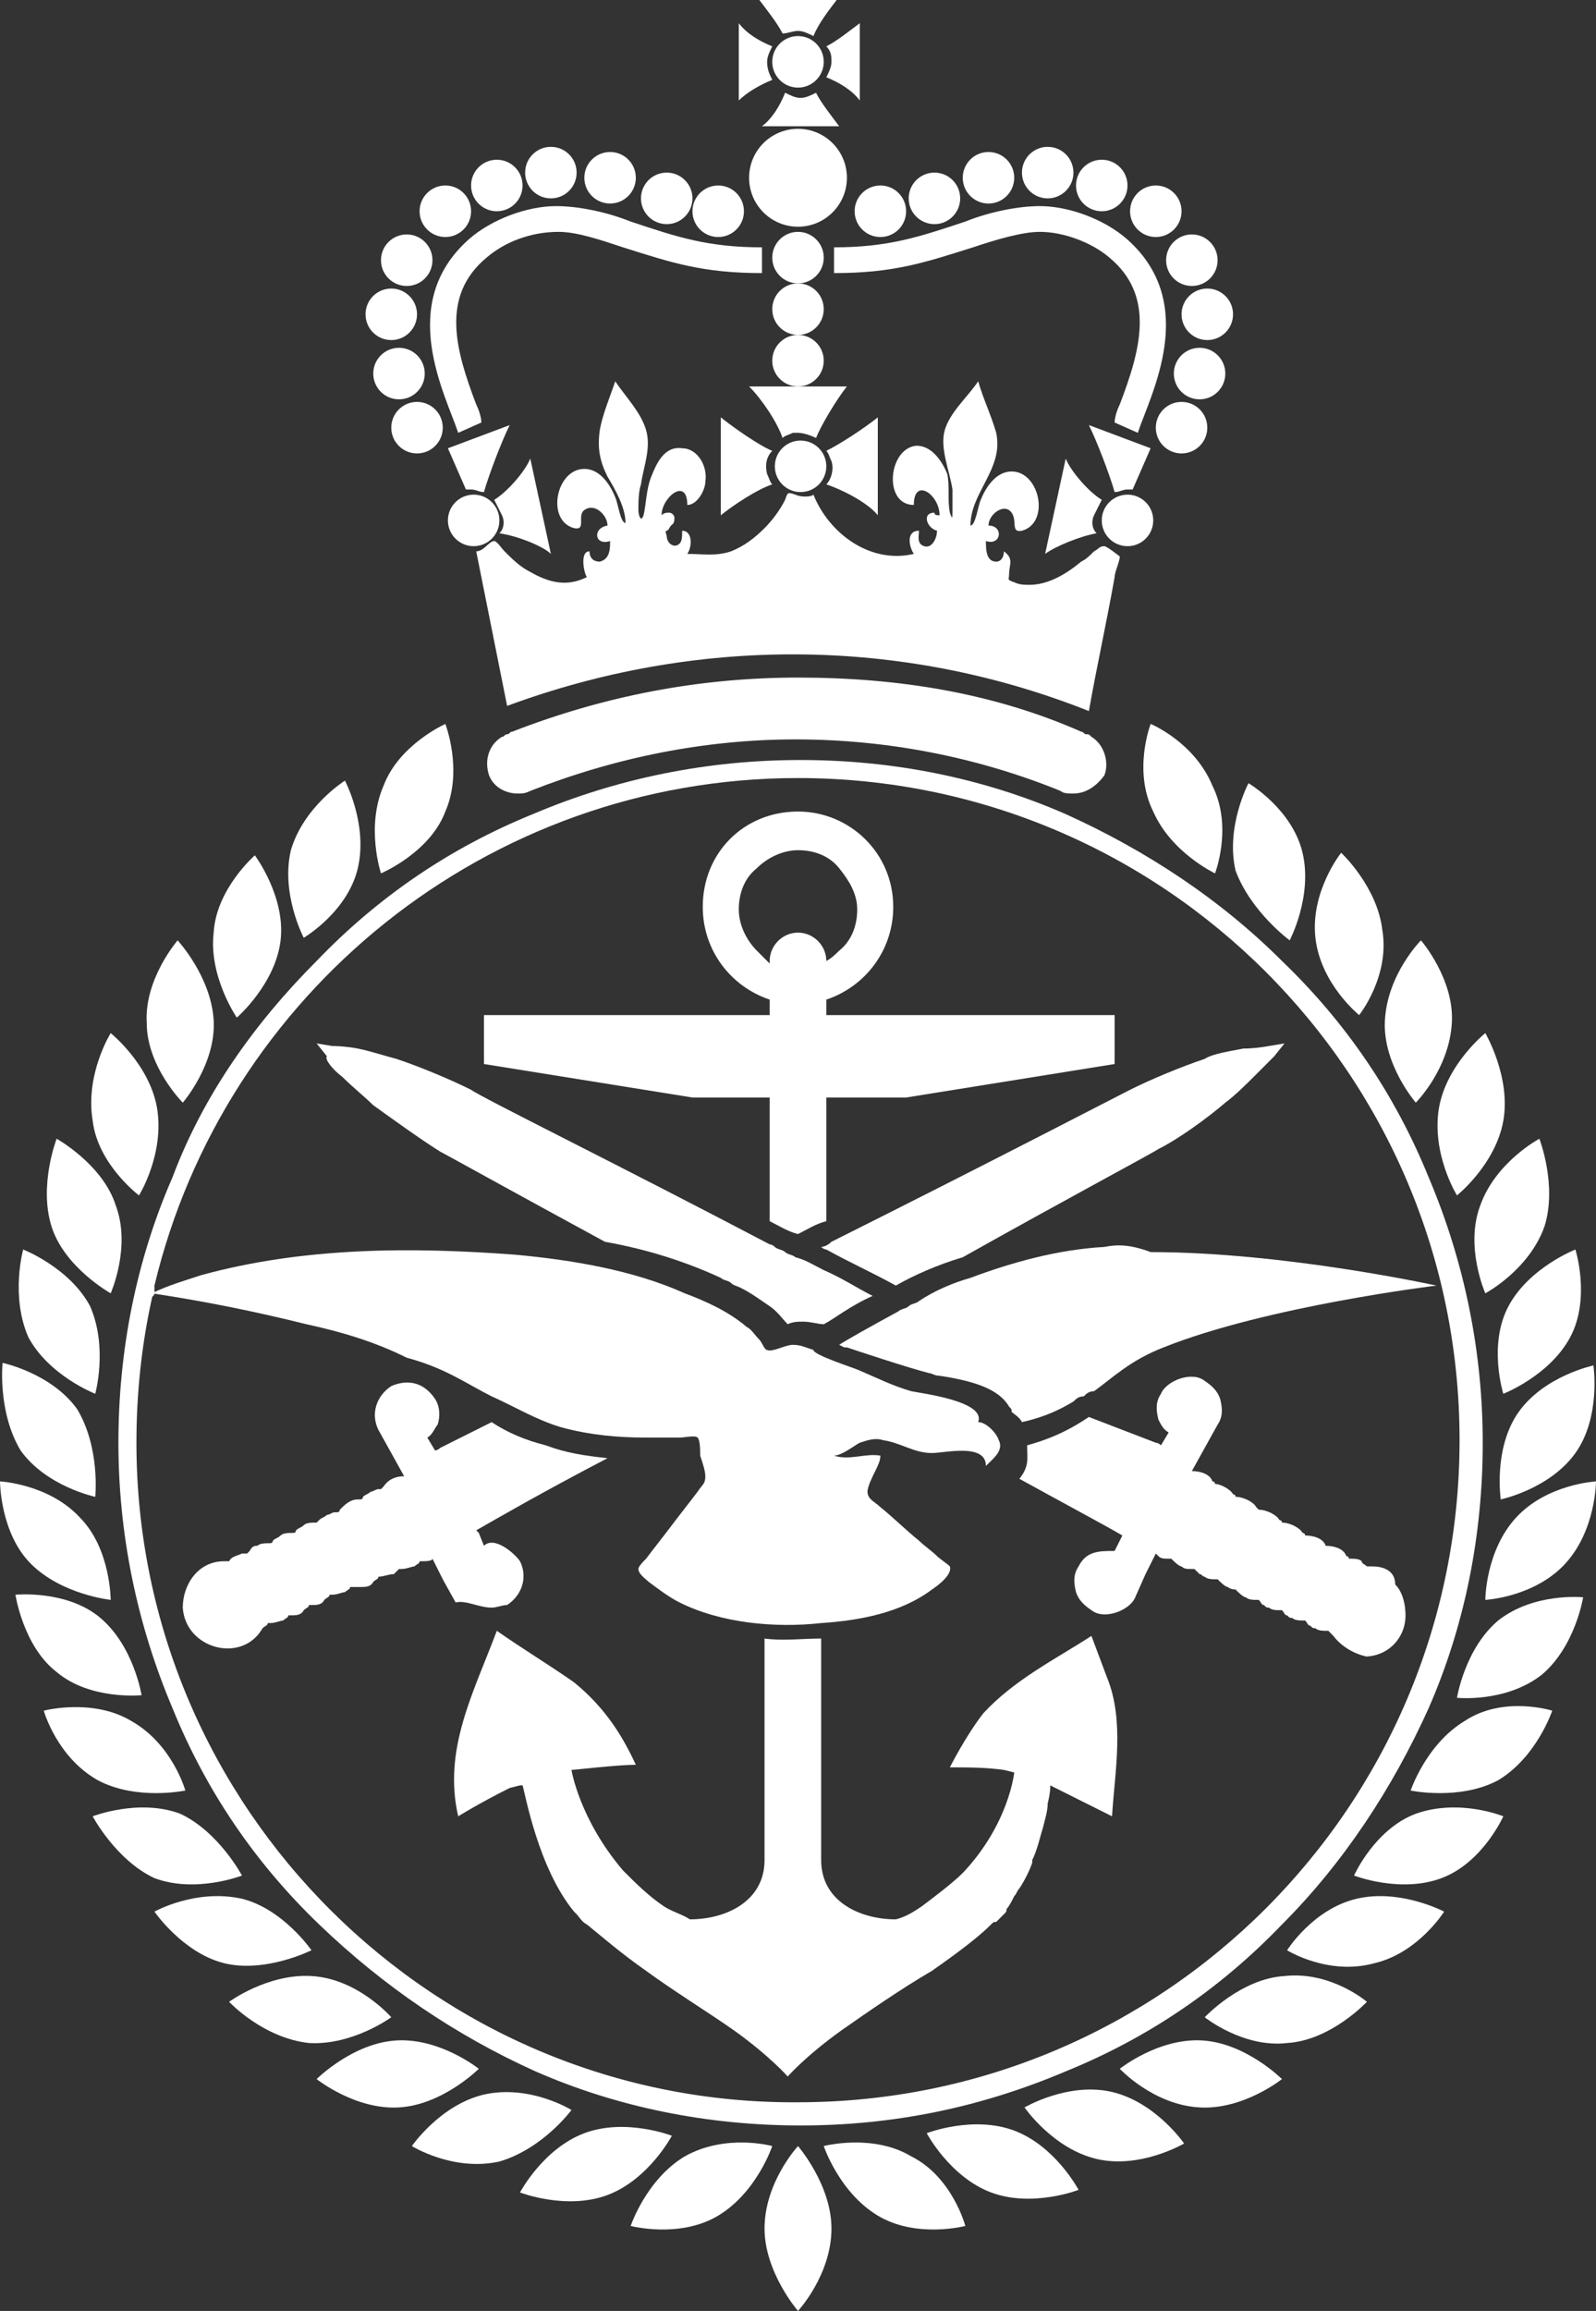 <?xml version="1.0" encoding="utf-8"?>
<!-- Generator: Adobe Illustrator 22.0.1, SVG Export Plug-In . SVG Version: 6.00 Build 0)  -->
<svg version="1.1" id="Layer_1" xmlns="http://www.w3.org/2000/svg" xmlns:xlink="http://www.w3.org/1999/xlink" x="0px" y="0px"
	 width="62px" height="89.7px" viewBox="0 0 62 89.7" style="enable-background:new 0 0 62 89.7;" xml:space="preserve">
<rect x="0" y="0" width="62" height="89.7" fill="#333333" stroke="none"/>
<style type="text/css">
	.st0{fill:#FFFFFF;}
</style>
<g>
	<circle class="st0" cx="31" cy="6.9" r="1.9"/>
	<circle class="st0" cx="18.4" cy="20.2" r="1"/>
	<circle class="st0" cx="16.2" cy="16.6" r="1"/>
	<circle class="st0" cx="15.5" cy="14.5" r="1"/>
	<circle class="st0" cx="15.2" cy="12.2" r="1"/>
	<circle class="st0" cx="15.8" cy="10.1" r="1"/>
	<circle class="st0" cx="17.3" cy="8.2" r="1"/>
	<circle class="st0" cx="19.3" cy="7.2" r="1"/>
	<circle class="st0" cx="21.4" cy="6.7" r="1"/>
	<circle class="st0" cx="23.7" cy="6.9" r="1"/>
	<circle class="st0" cx="25.9" cy="7.7" r="1"/>
	<circle class="st0" cx="27.9" cy="8.2" r="1"/>
	<circle class="st0" cx="31" cy="14" r="1"/>
	<circle class="st0" cx="31" cy="12" r="1"/>
	<circle class="st0" cx="31" cy="10" r="1"/>
	<circle class="st0" cx="31.1" cy="18.1" r="1"/>
	<circle class="st0" cx="31" cy="2.4" r="1"/>
	<circle class="st0" cx="43.8" cy="20.2" r="1"/>
	<circle class="st0" cx="45.9" cy="16.6" r="1"/>
	<circle class="st0" cx="46.6" cy="14.5" r="1"/>
	<circle class="st0" cx="46.9" cy="12.2" r="1"/>
	<circle class="st0" cx="46.3" cy="10.1" r="1"/>
	<circle class="st0" cx="44.9" cy="8.2" r="1"/>
	<circle class="st0" cx="42.8" cy="7.2" r="1"/>
	<circle class="st0" cx="40.7" cy="6.7" r="1"/>
	<circle class="st0" cx="38.4" cy="6.9" r="1"/>
	<circle class="st0" cx="36.3" cy="7.7" r="1"/>
	<circle class="st0" cx="34.2" cy="8.2" r="1"/>
	<path class="st0" d="M35.1,19.4L35.1,19.4L35.1,19.4"/>
	<path class="st0" d="M31,26.3c-3.8,0-7.5,0.7-11.1,2.1c-0.1,0-0.1,0.1-0.2,0.1l0,0c-0.1,0-0.1,0.1-0.2,0.1
		c-0.5,0.3-0.7,0.9-0.5,1.5c0.2,0.5,0.7,0.7,1.1,0.7c0.2,0,0.3,0,0.5-0.1c3.3-1.3,6.8-2,10.3-2c3.6,0,7.1,0.7,10.3,2
		c0.1,0.1,0.3,0.1,0.5,0.1c0.5,0,0.9-0.3,1.2-0.7c0.2-0.5,0-1.2-0.5-1.5c-0.1-0.1-0.1-0.1-0.2-0.1l0,0c-0.1,0-0.1-0.1-0.2-0.1
		C38.6,26.9,34.9,26.3,31,26.3"/>
	<path class="st0" d="M31,30.2c14.2,0,25.7,11.5,25.7,25.7c0,14.2-11.5,25.7-25.7,25.7C16.9,81.7,5.3,70.2,5.3,56
		c0-1.9,0.2-3.8,0.6-5.6c0-0.1,0.1-0.1,0.1-0.2v-0.1C6,50.1,6,50,6,49.9C8.7,38.6,18.9,30.2,31,30.2 M6.7,45.7
		C5.3,48.9,4.6,52.4,4.6,56c0,3.5,0.7,7,2.1,10.3c1.3,3.2,3.2,6,5.7,8.4s5.3,4.3,8.4,5.7c3.2,1.4,6.7,2.1,10.3,2.1s7-0.7,10.3-2.1
		c3.2-1.3,6-3.2,8.4-5.7c2.4-2.4,4.3-5.3,5.7-8.4c1.4-3.2,2.1-6.7,2.1-10.3c0-3.5-0.7-7-2.1-10.3c-1.3-3.2-3.2-6-5.7-8.4
		c-2.4-2.4-5.3-4.3-8.4-5.7c-3.2-1.4-6.7-2.1-10.3-2.1s-7.1,0.7-10.4,2.1c-3.2,1.3-6,3.2-8.4,5.7C9.9,39.7,7.9,42.5,6.7,45.7"/>
	<path class="st0" d="M29.7,86.5c0,1.7,1.3,3.2,1.3,3.2s1.3-1.4,1.3-3.2c0-1.7-1.3-3.2-1.3-3.2S29.7,84.7,29.7,86.5"/>
	<path class="st0" d="M26.6,83.7c-1.5,0.9-2.1,2.7-2.1,2.7s1.9,0.5,3.4-0.4c1.5-0.9,2.1-2.7,2.1-2.7S28.2,82.8,26.6,83.7"/>
	<path class="st0" d="M26.1,82.9c0,0-1.8-0.7-3.4-0.1c-1.6,0.6-2.5,2.3-2.5,2.3s1.8,0.7,3.4,0.1C25.2,84.6,26.1,82.9,26.1,82.9"/>
	<path class="st0" d="M22.2,81.9c0,0-1.6-1-3.4-0.6c-1.7,0.4-2.8,2-2.8,2s1.6,1,3.4,0.6C21.1,83.4,22.2,81.9,22.2,81.9"/>
	<path class="st0" d="M18.6,80.3c0,0-1.5-1.2-3.2-1.1c-1.7,0.1-3.1,1.5-3.1,1.5s1.5,1.2,3.2,1.1C17.2,81.7,18.6,80.3,18.6,80.3"/>
	<path class="st0" d="M12.1,76.7c-1.7-0.1-3.2,1-3.2,1s1.3,1.4,3.1,1.6c1.7,0.1,3.2-1,3.2-1S13.9,76.8,12.1,76.7"/>
	<path class="st0" d="M12.1,75.7c0,0-1.1-1.6-2.7-2C7.6,73.3,6,74.2,6,74.2s1.1,1.6,2.7,2S12.1,75.7,12.1,75.7"/>
	<path class="st0" d="M9.4,72.8c0,0-0.9-1.7-2.4-2.4c-1.6-0.6-3.4,0.1-3.4,0.1s0.9,1.7,2.4,2.4C7.6,73.5,9.4,72.8,9.4,72.8"/>
	<path class="st0" d="M7.2,69.5c0,0-0.5-1.8-2.1-2.7c-1.5-0.9-3.4-0.4-3.4-0.4s0.5,1.8,2.1,2.7C5.3,69.9,7.2,69.5,7.2,69.5"/>
	<path class="st0" d="M2.2,64.9c1.3,1.1,3.3,0.9,3.3,0.9s-0.3-1.9-1.6-3s-3.3-0.9-3.3-0.9S0.9,63.9,2.2,64.9"/>
	<path class="st0" d="M4.3,62.1c0,0,0-2-1.2-3.2C1.9,57.6,0,57.5,0,57.5s0,2,1.2,3.2C2.4,61.9,4.3,62.1,4.3,62.1"/>
	<path class="st0" d="M3.7,58.1c0,0,0.2-1.9-0.7-3.4c-1-1.4-2.9-1.8-2.9-1.8s-0.2,1.9,0.7,3.4C1.8,57.7,3.7,58.1,3.7,58.1"/>
	<path class="st0" d="M3.7,54.1c0,0,0.5-1.8-0.2-3.4c-0.8-1.5-2.6-2.2-2.6-2.2s-0.5,1.8,0.2,3.4C1.9,53.4,3.7,54.1,3.7,54.1"/>
	<path class="st0" d="M4.3,50.2c0,0,0.8-1.8,0.2-3.4c-0.5-1.6-2.3-2.6-2.3-2.6S1.5,46,2,47.6S4.3,50.2,4.3,50.2"/>
	<path class="st0" d="M5.4,46.4c0,0,1-1.6,0.7-3.4c-0.3-1.7-1.8-2.9-1.8-2.9s-1,1.6-0.7,3.4C3.8,45.2,5.4,46.4,5.4,46.4"/>
	<path class="st0" d="M7.1,42.8c0,0,1.3-1.5,1.2-3.2s-1.4-3.1-1.4-3.1s-1.3,1.5-1.2,3.2C5.7,41.4,7.1,42.8,7.1,42.8"/>
	<path class="st0" d="M10.9,36.5c0.2-1.7-1-3.3-1-3.3s-1.5,1.3-1.6,3c-0.2,1.7,0.9,3.3,0.9,3.3S10.7,38.2,10.9,36.5"/>
	<path class="st0" d="M13.9,33.7c0.4-1.7-0.5-3.4-0.5-3.4s-1.6,1-2.1,2.7c-0.4,1.7,0.5,3.4,0.5,3.4S13.5,35.4,13.9,33.7"/>
	<path class="st0" d="M17.3,31.5c0.7-1.6,0-3.4,0-3.4s-1.8,0.8-2.4,2.4c-0.7,1.6-0.1,3.4-0.1,3.4S16.7,33.1,17.3,31.5"/>
	<path class="st0" d="M35.4,83.7c-1.5-0.9-3.4-0.4-3.4-0.4s0.6,1.8,2.1,2.7s3.4,0.4,3.4,0.4S37,84.5,35.4,83.7"/>
	<path class="st0" d="M39.4,82.7c-1.6-0.6-3.4,0.1-3.4,0.1s0.9,1.7,2.5,2.3c1.6,0.6,3.4-0.1,3.4-0.1S41,83.3,39.4,82.7"/>
	<path class="st0" d="M43.2,81.2c-1.7-0.4-3.4,0.6-3.4,0.6s1.1,1.6,2.8,2c1.7,0.4,3.4-0.6,3.4-0.6S44.9,81.6,43.2,81.2"/>
	<path class="st0" d="M46.7,79.2c-1.7-0.1-3.2,1.1-3.2,1.1s1.3,1.4,3.1,1.5c1.7,0.1,3.2-1.1,3.2-1.1S48.4,79.3,46.7,79.2"/>
	<path class="st0" d="M49.9,76.7c-1.7,0.1-3.1,1.6-3.1,1.6s1.5,1.2,3.2,1c1.7-0.1,3.1-1.6,3.1-1.6S51.7,76.5,49.9,76.7"/>
	<path class="st0" d="M52.7,73.7c-1.7,0.4-2.7,2-2.7,2s1.6,1,3.4,0.5c1.7-0.4,2.7-2,2.7-2S54.4,73.3,52.7,73.7"/>
	<path class="st0" d="M55,70.4c-1.6,0.6-2.4,2.4-2.4,2.4s1.8,0.7,3.4,0.1c1.6-0.6,2.4-2.4,2.4-2.4S56.7,69.8,55,70.4"/>
	<path class="st0" d="M56.9,66.8c-1.5,0.9-2.1,2.7-2.1,2.7s1.9,0.4,3.4-0.4c1.5-0.9,2.1-2.7,2.1-2.7S58.4,65.8,56.9,66.8"/>
	<path class="st0" d="M58.2,62.9c-1.3,1.1-1.6,3-1.6,3s1.9,0.2,3.3-0.9c1.3-1.1,1.6-3,1.6-3S59.6,61.8,58.2,62.9"/>
	<path class="st0" d="M58.9,58.9c-1.2,1.3-1.2,3.2-1.2,3.2s1.9-0.1,3.1-1.4c1.2-1.3,1.2-3.2,1.2-3.2S60.1,57.6,58.9,58.9"/>
	<path class="st0" d="M59,54.8c-1,1.4-0.7,3.4-0.7,3.4s1.9-0.4,2.9-1.8c1-1.4,0.7-3.4,0.7-3.4S60,53.4,59,54.8"/>
	<path class="st0" d="M58.6,50.7c-0.8,1.5-0.2,3.4-0.2,3.4s1.8-0.7,2.6-2.2c0.8-1.5,0.2-3.4,0.2-3.4S59.4,49.2,58.6,50.7"/>
	<path class="st0" d="M57.7,50.2c0,0,1.7-0.9,2.3-2.6c0.5-1.6-0.2-3.4-0.2-3.4s-1.7,0.9-2.3,2.6C56.9,48.4,57.7,50.2,57.7,50.2"/>
	<path class="st0" d="M56.6,46.4c0,0,1.5-1.2,1.8-2.9c0.3-1.7-0.7-3.4-0.7-3.4s-1.5,1.2-1.8,2.9C55.6,44.8,56.6,46.4,56.6,46.4"/>
	<path class="st0" d="M55,42.8c0,0,1.3-1.3,1.4-3.1c0.1-1.7-1.2-3.2-1.2-3.2s-1.3,1.3-1.4,3.1C53.7,41.3,55,42.8,55,42.8"/>
	<path class="st0" d="M52.8,39.4c0,0,1.2-1.5,0.9-3.3c-0.2-1.7-1.6-3-1.6-3s-1.2,1.5-1,3.3C51.3,38.2,52.8,39.4,52.8,39.4"/>
	<path class="st0" d="M50.1,36.5c0,0,0.9-1.7,0.5-3.4c-0.4-1.7-2.1-2.7-2.1-2.7s-0.9,1.7-0.5,3.4C48.6,35.4,50.1,36.5,50.1,36.5"/>
	<path class="st0" d="M44.7,28.1c0,0-0.7,1.8,0.1,3.4c0.7,1.6,2.4,2.4,2.4,2.4s0.7-1.8-0.1-3.4C46.4,28.8,44.7,28.1,44.7,28.1"/>
	<path class="st0" d="M41.3,69.3L41.3,69.3L41.3,69.3C41.3,69.3,41.4,69.3,41.3,69.3L41.3,69.3 M41.2,69.3L41.2,69.3
		C41.2,69.3,41.2,69.3,41.2,69.3C41.2,69.3,41.2,69.3,41.2,69.3L41.2,69.3 M39.8,68.8L39.8,68.8L39.8,68.8
		C39.8,68.8,39.8,68.8,39.8,68.8L39.8,68.8 M22.2,68.8L22.2,68.8L22.2,68.8L22.2,68.8L22.2,68.8 M20.8,69.3L20.8,69.3L20.8,69.3
		L20.8,69.3 M20.7,69.3L20.7,69.3L20.7,69.3C20.8,69.3,20.8,69.3,20.7,69.3C20.8,69.3,20.7,69.3,20.7,69.3 M43,65.1
		c-0.3-0.8-0.6-1.6-0.6-1.6c-1.4,0.9-3,1.7-4.2,3c-0.7,0.9-1.3,2.1-1.3,2.1c0.7,0,1.4,0,2.1,0.1l0.4,0.1l0,0l0,0l0,0
		c0,0-0.2,2-2,3.9c-0.4,0.4-1.2,1-1.6,1.3c-0.3,0.2-0.6,0.4-1,0.5c-1.4,0-2.9-0.7-2.9-2.3v-8.6c-0.7,0-1.5,0.1-2.2,0v8.6
		c0,1.6-1.5,2.3-2.9,2.3c-0.3-0.2-0.7-0.3-1-0.5c-0.6-0.4-1.1-0.9-1.6-1.4c-1.7-2-2-3.9-2-3.9l0,0l0,0c0.1,0,1.8-0.2,2.5-0.2
		c-0.6-1.3-1.3-2.3-2.4-3.2c-1-0.7-2-1.3-3-2c-0.9,2.4-2.1,4.6-1.5,7.2c0,0,0.8-0.5,2-1.1l0.4-0.1c0,0,0,0,0.1,0
		c0.1,0.3,0.6,3.2,2,4.9l0,0l0.1,0.1c0.1,0.1,0.2,0.3,0.4,0.4c0.5,0.4,1.3,1.1,2.3,1.8c1.1,0.8,2.4,1.6,3.4,2.3
		c1.4,1,2.1,1.8,2.1,1.8s0.7-0.8,2.1-1.8c1-0.7,2.3-1.6,3.5-2.3c1-0.7,1.8-1.3,2.3-1.8c0.1-0.1,0.1-0.1,0.2-0.1l0,0
		c0.1-0.1,0.2-0.2,0.3-0.3l0,0c0.1-0.1,0.1-0.1,0.1-0.2c0.1-0.1,0.2-0.3,0.3-0.5c0.1-0.1,0.1-0.2,0.2-0.3c0.2-0.3,0.4-0.7,0.5-1
		c0,0,0,0,0-0.1c0.2-0.4,0.3-0.9,0.4-1.2l0,0c0.1-0.4,0.2-0.7,0.2-1c0.1-0.4,0.1-0.6,0.1-0.7l0,0l0,0l2.4,1.2
		C43.3,68.8,43.7,66.8,43,65.1"/>
	<path class="st0" d="M29.4,36.9c-0.4-0.4-0.7-1-0.7-1.6c0-0.6,0.2-1.2,0.7-1.6c0.4-0.4,1-0.7,1.6-0.7c0.6,0,1.2,0.2,1.6,0.7
		s0.7,1,0.7,1.6c0,0.6-0.2,1.2-0.7,1.6c-0.1,0.1-0.3,0.3-0.5,0.4l0,0c0-0.6-0.5-1.1-1.1-1.1s-1.1,0.5-1.1,1.1v0.1
		C29.7,37.2,29.6,37.1,29.4,36.9 M29.9,42.6v4.8c0.4,0.2,0.7,0.4,1.1,0.5c0.4-0.2,0.7-0.4,1.1-0.5v-4.8h3.1l8.1-1.3v-1.9H32.1v-0.6
		c1.5-0.5,2.6-1.9,2.6-3.6c0-2.1-1.7-3.7-3.7-3.7c-2.1,0-3.7,1.6-3.7,3.7c0,1.7,1.1,3.1,2.6,3.6v0.6H18.8v1.9l8.1,1.3H29.9z"/>
	<path class="st0" d="M31.9,48.4c0.1,0.1,0.2,0.1,0.2,0.1c0.9,0.5,1.8,0.9,2.7,1.4c0.7-0.4,1.6-0.8,2.6-1.1c4.1-2.3,7.3-4,7.6-4.2
		c0.8-0.4,1.9-1.2,2.6-1.8c0.4-0.3,0.8-0.7,1.2-1.1c0.4-0.4,0.7-0.7,0.7-0.7l0.4-0.5l-0.6,0.1c0,0-0.5,0.1-1,0.1
		c-0.5,0.1-1.2,0.2-1.5,0.4c-0.9,0.3-2.1,0.8-2.9,1.2c-0.4,0.2-5.6,2.9-11.6,5.9C32.1,48.4,31.9,48.4,31.9,48.4"/>
	<path class="st0" d="M19.1,62.4c0.2,0,0.4-0.1,0.6-0.1c0.6-0.4,0.8-1.1,0.5-1.7c-0.2-0.3-1-1-1.4-0.6l-0.2-0.5l-0.1-0.1
		c0.7-0.4,2.6-1.5,5.1-2.8c-0.9-0.1-1.6-0.2-2.4-0.5c-0.8-0.2-1.5-0.5-2.1-0.9l-2,1c-0.1,0.1-0.2,0.1-0.2,0.1l-0.3-0.5
		c0.2-0.1,0.3-0.4,0.4-0.5c0.1-0.3,0.1-0.7-0.1-1c-0.4-0.6-1-0.8-1.7-0.5c-0.6,0.4-0.8,1.1-0.5,1.7l1,1.8l0,0
		c-0.3,0-0.6,0.1-0.8,0.4c0,0-0.1,0.1-0.1,0.1c-0.1,0-0.1,0-0.1,0c-0.1,0-0.2,0.1-0.3,0.1c-0.1,0.1-0.2,0.1-0.3,0.2
		c0,0.1-0.1,0.1-0.1,0.1c-0.1,0-0.1,0-0.1,0c-0.3,0-0.5,0.2-0.7,0.4c0,0.1-0.1,0.1-0.1,0.1c-0.1,0-0.1,0-0.1,0
		c-0.1,0-0.2,0.1-0.3,0.1c-0.1,0.1-0.2,0.1-0.3,0.2l-0.1,0.1c-0.2,0-0.4,0-0.5,0.1c-0.1,0.1-0.2,0.1-0.3,0.2c0,0.1-0.1,0.1-0.1,0.1
		c-0.2,0-0.4,0-0.5,0.1c-0.1,0.1-0.2,0.1-0.3,0.2c0,0.1-0.1,0.1-0.1,0.1c-0.2,0-0.4,0-0.5,0.1C9.9,60,9.8,60,9.7,60.2l-0.1,0.1
		c-0.1,0-0.1,0-0.2,0c-0.2,0.1-0.4,0.1-0.5,0.3c0,0-0.1,0-0.1,0H8.7c-1,0-1.6,0.9-1.6,1.8c0.1,1.6,2.3,2.2,3.1,0.8l0,0
		c0.1-0.1,0.2-0.1,0.2-0.2h0.1c0.2,0,0.4-0.1,0.5-0.1c0.1-0.1,0.2-0.1,0.2-0.2h0.1c0.2,0,0.4,0,0.5-0.2c0.1-0.1,0.2-0.1,0.2-0.2h0.1
		c0.2,0,0.4,0,0.5-0.2c0.1-0.1,0.2-0.1,0.2-0.2h0.1c0.2,0,0.4-0.1,0.5-0.1c0.1-0.1,0.2-0.1,0.2-0.2H14c0.2,0,0.4,0,0.5-0.2
		c0.1-0.1,0.2-0.1,0.2-0.2c0.2,0,0.4-0.1,0.6-0.1c0.1-0.1,0.2-0.2,0.2-0.2h0.1c0.2,0,0.4-0.1,0.5-0.1c0.1-0.1,0.2-0.1,0.2-0.2h0.1
		c0.1,0,0.4,0,0.4-0.1l0.4,0.8l0.5,0.9C18.1,62.1,18.6,62.4,19.1,62.4"/>
	<path class="st0" d="M13.3,41.8c0.4,0.4,0.9,0.8,1.2,1.1c0.7,0.5,1.8,1.3,2.6,1.8c0.2,0.1,2.9,1.6,6.4,3.5c1.7,0.3,3.2,0.8,4.5,1.4
		c0.1,0.1,0.3,0.1,0.4,0.2c0.1,0.1,0.2,0.1,0.4,0.2l0,0c0.4,0.2,0.8,0.5,1.1,0.7c0.3,0.2,0.5,0.5,0.7,0.7c0.2-0.1,0.4-0.1,0.6-0.1
		c0.3,0,0.6,0.1,0.8,0.1l0,0c0.4-0.2,1-0.7,1.9-1.1c-0.6-0.3-1.2-0.7-1.9-1c-0.4-0.2-0.7-0.4-1.1-0.5c-0.1-0.1-0.3-0.1-0.4-0.2
		c-0.1-0.1-0.3-0.1-0.4-0.2c-0.1-0.1-0.2-0.1-0.2-0.1c-5.9-3.1-11.2-5.7-11.6-6c-0.8-0.4-2-0.9-2.9-1.2c-0.4-0.1-1-0.3-1.5-0.4
		c-0.5-0.1-1-0.1-1-0.1l-0.6-0.1l0.4,0.5C12.6,41.1,12.9,41.5,13.3,41.8"/>
	<path class="st0" d="M53.3,60.8L53.3,60.8c-0.1,0-0.1,0-0.2,0c-0.1-0.1-0.2-0.1-0.2-0.2c-0.1-0.1-0.3-0.1-0.5-0.1
		c0-0.1-0.1-0.1-0.1-0.1c-0.1-0.3-0.5-0.4-0.8-0.4L51.5,60c-0.1-0.3-0.5-0.4-0.8-0.4c0-0.1-0.1-0.1-0.1-0.1
		c-0.1-0.2-0.5-0.4-0.8-0.4c0-0.1-0.1-0.1-0.1-0.1c-0.1-0.2-0.5-0.4-0.8-0.4l-0.1-0.1c-0.1-0.2-0.5-0.4-0.8-0.4
		c0-0.1-0.1-0.1-0.1-0.1c-0.1-0.2-0.5-0.4-0.7-0.4c0-0.1-0.1-0.1-0.1-0.1c-0.1-0.3-0.5-0.4-0.8-0.4l0,0l1-1.8c0.2-0.3,0.2-0.6,0.1-1
		c-0.1-0.3-0.3-0.5-0.6-0.7c-0.5-0.4-1.5,0-1.7,0.5c-0.2,0.3-0.2,0.6-0.1,1c0.1,0.2,0.2,0.4,0.4,0.5l-0.3,0.5
		c-0.1-0.1-0.2-0.1-0.2-0.1L42.3,55c-0.6,0.4-1.3,0.8-2.4,1.1c0,0.5,0.1,0.8-0.3,1.3c2,1.1,3.5,1.9,4,2.2l-0.1,0.2l-0.2,0.4
		c-0.6,0-1.1,0-1.4,0.6c-0.2,0.3-0.2,0.6-0.1,1c0.1,0.3,0.3,0.5,0.6,0.7c0.5,0.4,1.5,0,1.7-0.5l0.4-0.9l0.4-0.8l0.1,0.1
		c0.1,0.1,0.2,0.1,0.4,0.1h0.1c0.1,0.1,0.3,0.3,0.4,0.3c0.1,0.1,0.2,0.1,0.4,0.1h0.1c0.1,0.1,0.2,0.2,0.2,0.2c0.1,0,0.1,0.1,0.2,0.1
		c0.1,0.1,0.3,0.1,0.4,0.1c0,0,0,0,0.1,0c0.1,0.1,0.3,0.3,0.4,0.3c0.1,0.1,0.3,0.1,0.4,0.1H48c0.1,0.1,0.3,0.3,0.4,0.3
		c0.1,0.1,0.3,0.1,0.4,0.1h0.1c0.1,0.1,0.1,0.2,0.2,0.2c0.1,0.1,0.1,0.1,0.2,0.1c0.1,0.1,0.3,0.1,0.4,0.1h0.1
		c0.1,0.1,0.1,0.2,0.2,0.2c0.1,0.1,0.1,0.1,0.2,0.1c0.1,0.1,0.3,0.1,0.4,0.1h0.1c0.1,0.1,0.1,0.2,0.2,0.2c0.1,0.1,0.1,0.1,0.2,0.1
		c0.1,0.1,0.3,0.1,0.4,0.1h0.1c0.1,0.1,0.2,0.2,0.2,0.2l0,0c0.3,0.4,0.8,0.7,1.3,0.8H53c0.9,0,1.6-0.7,1.6-1.6
		c0-0.4-0.1-0.9-0.4-1.2C54.2,61,53.8,60.8,53.3,60.8"/>
	<path class="st0" d="M19.1,54.2c0.9,0.4,1.7,0.9,2.7,1.2c1.1,0.3,2.2,0.4,3.3,0.4c0.4,0,0.9,0,1.3,0c0.2,0,0.6-0.1,0.7,0
		c0.1,0.1,0.1,0.5,0.1,0.7c0.1,0.3,0.2,0.6,0.2,0.8c0,0.3-0.1,0.3-0.3,0.6c-0.3,0.4-0.7,0.9-1,1.3s-0.7,0.9-1,1.3
		c-0.1,0.1-0.3,0.3-0.3,0.4c0,0.2,0.3,0.4,0.4,0.5c0.4,0.3,0.8,0.6,1.2,0.8c1.6,0.8,3.7,1,5.5,0.8c1.5-0.1,3.1-0.4,4.3-1.3
		c0.3-0.2,0.8-0.6,0.7-0.9c-0.1-0.1-0.4-0.3-0.5-0.4c-0.2-0.2-0.5-0.4-0.7-0.6c-0.5-0.4-1-0.9-1.5-1.3c-0.2-0.2-0.5-0.3-0.5-0.6
		c0-0.2,0.2-0.6,0.3-0.8c0.1-0.2,0.2-0.4,0.2-0.6c-0.6-0.1-1.2,0.2-1.8,0c0.3,0,0.8-0.4,1-0.5c0.3-0.1,0.6-0.2,0.9-0.1
		c0.7,0.1,1.2,0.5,1.9,0.5c0.5,0,2.1-0.4,2.1,0.5c0.3-0.3,0.7-0.6,0.5-1c-0.1-0.3-0.5-0.7-0.8-0.7c0.3-0.8-2.1-1.1-2.6-1.2
		c-0.7-0.2-1.3-0.5-2-0.8c-0.2-0.1-1.8-0.6-1.8-0.8c-0.3-0.1-0.5-0.2-0.8-0.2c-0.3,0-0.8,0.3-1,0.2c-0.1,0-0.2-0.3-0.3-0.4
		c-0.2-0.2-0.3-0.4-0.5-0.5c-0.7-0.6-1.6-1-2.4-1.3c-2-0.9-4.4-1.3-6.6-1.5c-4-0.3-8.2-0.3-12.2,0.8c-0.6,0.2-1.3,0.4-1.9,0.7
		c2,0.3,4,0.7,6,1.2c1.4,0.3,2.7,0.7,3.9,1.3C17.3,53.1,18.1,53.7,19.1,54.2"/>
	<path class="st0" d="M42.9,48.4c-1.8,0.1-3.6,0.6-5.2,1.2c-0.7,0.2-1.4,0.5-2,0.9c-0.1,0.1-0.3,0.1-0.4,0.2s-0.3,0.1-0.4,0.2
		c-1.1,0.6-2,1.1-2.3,1.3l0.2,0.1c0,0,0,0,0.1,0c0.3,0.1,2.4,0.8,3.2,1c0.1,0,0.2,0.1,0.4,0.1c1.3,0.2,2.3,0.5,2.7,1.2
		c0.1,0.1,0.1,0.1,0.1,0.2c0.1,0.1,0.3,0.2,0.4,0.4c0.9-0.2,1.5-0.5,2-0.8c0.1-0.1,0.2-0.2,0.4-0.2c0.1-0.1,0.2-0.2,0.4-0.2
		c0.7-0.5,1.4-1.2,2.7-1.7c4-1.6,10.6-2.4,10.6-2.4s-5.9-1.3-11.1-1.3C43.9,48.3,43.4,48.3,42.9,48.4"/>
	<path class="st0" d="M32.3,2.4c0,0.2-0.1,0.4-0.2,0.6c0.5,0.2,1,0.5,1.3,0.9v-3c-0.4,0.3-0.9,0.7-1.3,0.9C32.3,2,32.3,2.2,32.3,2.4
		"/>
	<path class="st0" d="M31,1.2c0.2,0,0.4,0.1,0.6,0.2c0.2-0.5,0.6-1,0.9-1.4h-3c0.3,0.4,0.7,0.9,0.9,1.3C30.6,1.3,30.8,1.2,31,1.2"/>
	<path class="st0" d="M29.8,2.4c0-0.2,0.1-0.4,0.2-0.6c-0.5-0.2-1-0.5-1.3-0.9v3C29,3.6,29.5,3.3,30,3.1C29.9,2.9,29.8,2.7,29.8,2.4
		"/>
	<path class="st0" d="M32.6,4.9c-0.3-0.4-0.7-0.9-0.9-1.3c-0.2,0.1-0.4,0.2-0.6,0.2c-0.2,0-0.4-0.1-0.6-0.2c-0.2,0.5-0.5,1-0.9,1.3
		H32.6z"/>
	<path class="st0" d="M17.8,16.8c-0.5-1.5-2.4-5,0.4-7.5c0.9-0.8,2.3-1.3,3.4-1.3c0.8,0,1.9,0.2,2.9,0.6c1.8,0.6,3,1,5.1,1v1
		c-2.3,0-3.5-0.4-5.4-1C23.3,9.3,22.4,9,21.7,9c-1.1,0-2.1,0.4-2.8,1c-1.8,1.5-1.2,3.6-0.4,5.7c0.1,0.2,0.2,0.5,0.2,0.7L17.8,16.8z"
		/>
	<path class="st0" d="M28,20c0.5-0.4,1.4-1,2-1.2c-0.1-0.1-0.1-0.2-0.2-0.4c-0.1-0.4,0-0.7,0.2-0.9c-0.5-0.2-1.5-0.9-2-1.3V20z"/>
	<path class="st0" d="M34.1,20v-3.8c-0.5,0.4-1.4,1-2,1.3c0.1,0.1,0.1,0.2,0.2,0.4c0.1,0.3,0,0.7-0.2,0.9C32.7,19,33.7,19.5,34.1,20
		"/>
	<path class="st0" d="M30.4,17c0.1-0.1,0.2-0.1,0.4-0.2c0.1,0,0.2,0,0.2,0c0.2,0,0.5,0.1,0.7,0.2c0.2-0.5,0.8-1.5,1.2-2h-3.8
		C29.6,15.5,30.2,16.4,30.4,17"/>
	<path class="st0" d="M18.1,19c0.1,0,0.2,0,0.2,0c0.2,0,0.3,0.1,0.5,0.1c0.2-0.7,0.7-2,1-2.6l-2.4,0.9L18.1,19z"/>
	<path class="st0" d="M21.4,21.5l-0.8-3.7c-0.2,0.5-0.9,1.3-1.4,1.6c0.1,0.2,0.2,0.4,0.3,0.6c0.1,0.2,0.1,0.5-0.1,0.7
		C20.1,20.8,21.1,21.2,21.4,21.5"/>
	<path class="st0" d="M44.2,16.8c0.5-1.5,2.4-5-0.4-7.5c-0.9-0.8-2.3-1.3-3.4-1.3c-0.8,0-1.9,0.2-2.9,0.6c-1.8,0.6-3,1-5.1,1v1
		c2.3,0,3.5-0.4,5.4-1C38.7,9.3,39.7,9,40.4,9c0.9,0,2,0.4,2.7,1c1.8,1.5,1.2,3.6,0.4,5.7c-0.1,0.2-0.2,0.5-0.2,0.7L44.2,16.8z"/>
	<path class="st0" d="M44,19c-0.1,0-0.2,0-0.2,0c-0.2,0-0.3,0.1-0.5,0.1c-0.2-0.7-0.7-2-1-2.6l2.4,0.9L44,19z"/>
	<path class="st0" d="M40.6,21.5l0.8-3.7c0.2,0.5,0.9,1.3,1.4,1.6c-0.1,0.2-0.2,0.4-0.3,0.6c-0.1,0.2-0.1,0.5,0.1,0.7
		C42,20.8,41,21.2,40.6,21.5"/>
	<path class="st0" d="M42.3,27.6c0.3-1.7,0.7-3.5,1-5.2c0-0.2,0.2-0.6,0.2-0.8c0,0-0.5-0.4-0.6-0.4c-0.2,0-0.2,0.1-0.4,0.2
		c-0.2,0.2-0.3,0.3-0.5,0.4c-0.6,0.5-1.3,0.9-2,0.9c-0.2,0-0.4,0-0.6-0.1c-0.3-0.1-0.2-0.1-0.2-0.3c0-0.4,0.2-0.6-0.2-0.9
		c0,0.2-0.1,0.4-0.3,0.4c-0.4,0-0.4-0.5-0.4-0.8c0.6,0.2,0.7-0.6,0.1-0.6c0-0.4,0.5-0.8,0.8-0.6c0.4,0.3,0,0.9,0.5,0.8
		c1.1-0.3,0.7-2.3-0.4-2.3c-0.6,0-1,0.6-1.2,1.1c-0.1,0.2-0.2,1-0.4,1c0-1.3,1.3-2.2,1-3.6c-0.2-0.7-0.5-1.3-0.7-2
		c-0.4,0.6-1.1,1.2-1.3,1.9c-0.2,0.7,0.2,1.6,0.3,2.3c0,0.3,0,0.5,0,0.8c0,0.3,0,0.4-0.1,0.1c-0.1-0.5,0-1-0.1-1.5
		c-0.2-0.5-0.6-1.1-1.2-1.1c-1.1,0.1-1.3,2.3-0.1,2.3c0-1.1,1-0.4,1,0.4c-0.1,0-0.2,0-0.2-0.1c-0.5,0-0.3,0.6,0.1,0.7
		c0,0.3-0.2,0.7-0.5,0.6c-0.3-0.1-0.2-0.4-0.2-0.6c-0.5,0-0.4,0.6-0.2,0.9c-1.7,0.4-3.3-0.8-3.9-2.3c-0.1,0.1-0.5,0.1-0.7,0
		c-0.3-0.1-0.3-0.1-0.4,0.2c-0.2,0.4-0.5,0.8-0.8,1.1c-0.4,0.4-0.8,0.7-1.3,0.9c-0.6,0.2-1.1,0.1-1.7,0.1c0.2-0.3,0.2-0.9-0.2-0.9
		l0,0c0,0.2,0,0.4-0.1,0.5c-0.2,0.2-0.5,0-0.5-0.3c-0.1-0.3,0-0.1,0.1-0.3c0.1-0.2,0.2-0.1,0.2-0.4c0-0.1-0.1-0.2-0.2-0.2
		c-0.1,0-0.2,0-0.3,0.1c0-0.7,1-1.5,1-0.4c0.4,0,0.7-0.6,0.7-0.9c0.1-0.6-0.3-1.3-0.9-1.3c-0.7-0.1-1,0.6-1.2,1.1
		C25.1,19,25.1,19.6,25,20c-0.1,0.3-0.2,0-0.2-0.2c0-0.3,0-0.7,0.1-1c0.1-0.7,0.4-1.4,0.2-2.1c-0.2-0.7-0.8-1.3-1.2-1.9
		c-0.2,0.6-0.5,1.3-0.6,1.9c-0.1,0.7,0,1.2,0.3,1.8c0.3,0.5,0.7,1.2,0.7,1.8c-0.2,0-0.3-0.8-0.4-1c-0.2-0.5-0.6-1.1-1.2-1.1
		c-1.1,0-1.5,2-0.4,2.3c0.5,0.1,0.1-0.5,0.4-0.7c0.4-0.3,0.9,0.2,0.9,0.6c-0.6,0.1-0.5,0.8,0.1,0.6c0,0.3,0,0.7-0.4,0.8
		c-0.3,0-0.4-0.2-0.4-0.4c-0.4,0-0.2,0.9-0.1,1c-0.8,0.4-1.5,0.2-2.2-0.2c-0.4-0.2-0.7-0.5-1-0.8c-0.1-0.1-0.3-0.4-0.4-0.4
		c-0.2,0-0.4,0.4-0.7,0.4c0.4,2,0.8,4,1.2,6C27,24.7,35,24.7,42.3,27.6"/>
</g>
</svg>
